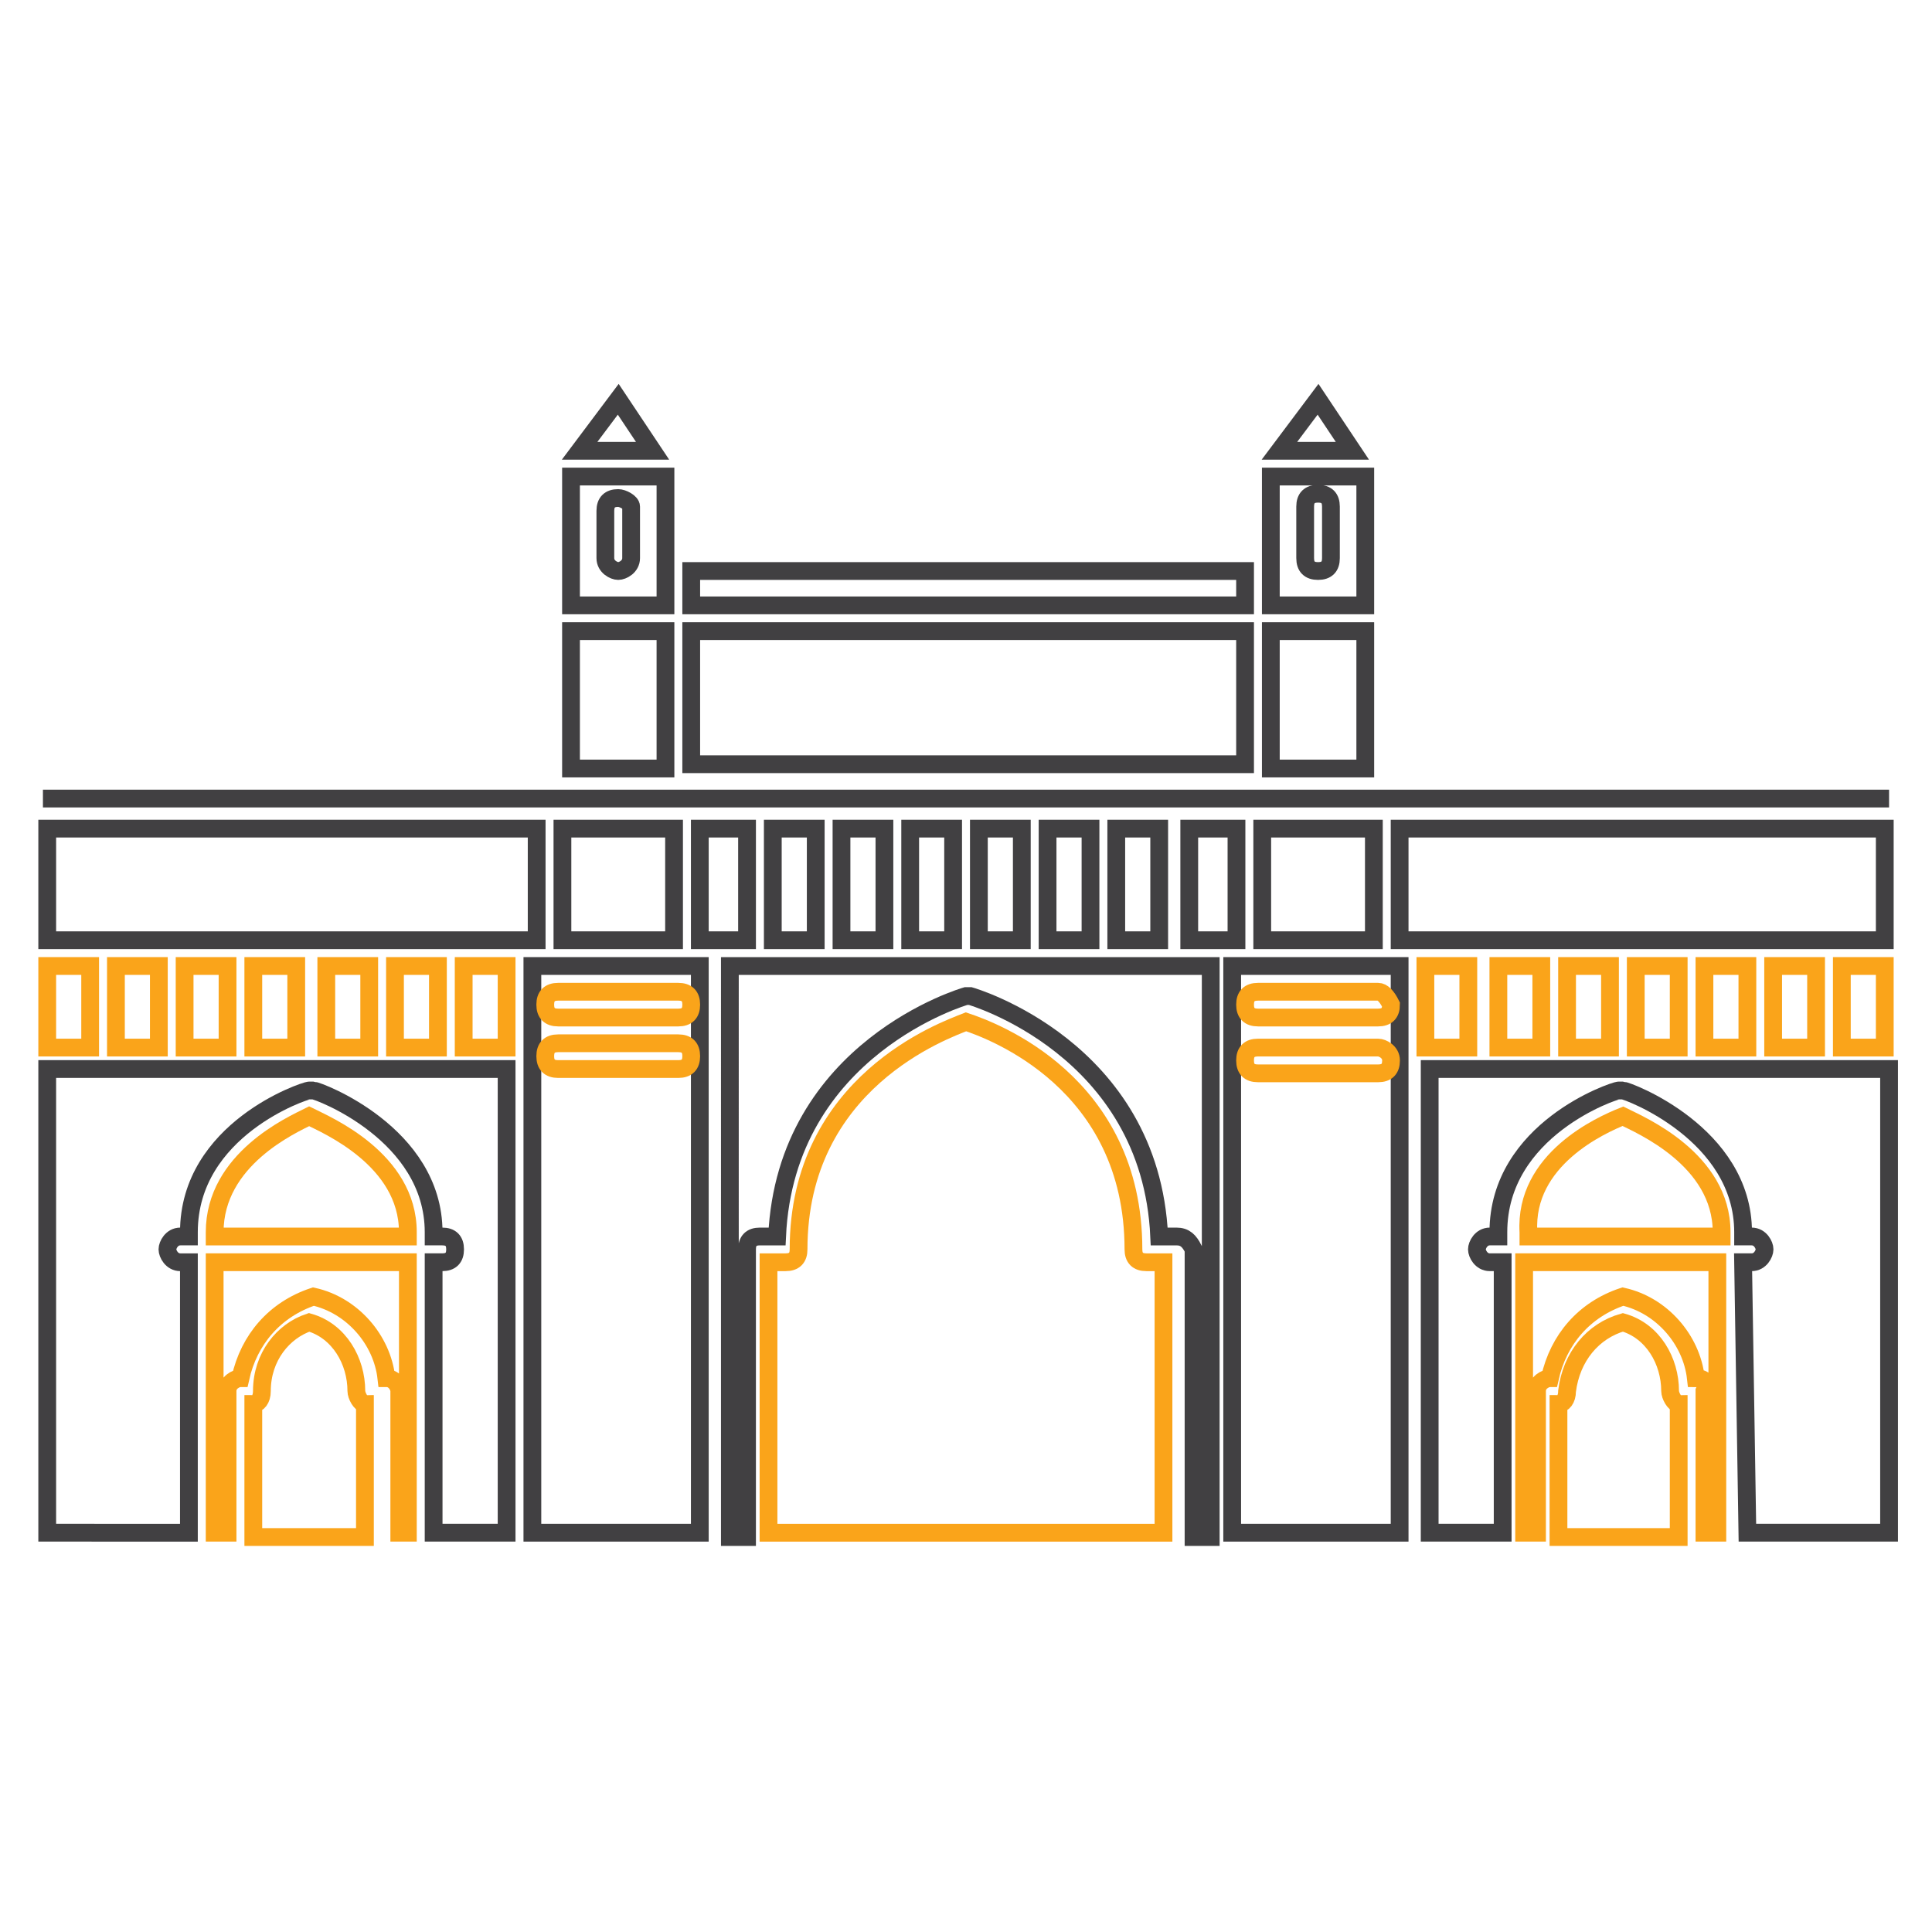 <?xml version="1.0" encoding="utf-8"?>
<!-- Generator: Adobe Illustrator 22.0.0, SVG Export Plug-In . SVG Version: 6.00 Build 0)  -->
<svg version="1.1" id="Layer_1" xmlns="http://www.w3.org/2000/svg" xmlns:xlink="http://www.w3.org/1999/xlink" x="0px" y="0px"
	 viewBox="0 0 45 45" style="enable-background:new 0 0 45 45;" xml:space="preserve">
<style type="text/css">
	.st0{fill:none;stroke:#414042;stroke-width:0.5;stroke-miterlimit:10;}
	.st1{fill:none;stroke:#FAA41A;stroke-width:0.5;stroke-miterlimit:10;}
	.st2{fill:none;stroke:#414042;stroke-width:0.25;stroke-miterlimit:10;}
	.st3{fill:none;stroke:#414042;stroke-width:0.414;stroke-miterlimit:10;}
	.st4{fill:none;stroke:#FAA41A;stroke-width:0.414;stroke-miterlimit:10;}
	.st5{fill:none;stroke:#414042;stroke-width:0.3;stroke-linejoin:round;}
	.st6{fill:none;stroke:#FAA41A;stroke-width:0.3;stroke-miterlimit:10;}
	.st7{fill:none;stroke:#414042;stroke-width:0.331;stroke-linejoin:round;}
	.st8{fill:none;stroke:#FAA41A;stroke-width:0.331;stroke-miterlimit:10;}
</style>
<g>
	<path class="st3" d="M1.1,24.9h10.7v10.8h-1.7v-6.3h0.2c0.2,0,0.3-0.1,0.3-0.3c0-0.2-0.1-0.3-0.3-0.3c0,0,0,0,0,0h-0.2v-0.1
		c0-2.3-2.7-3.3-2.8-3.3l0,0h0H7.2h0h0l0,0c-0.1,0-2.8,0.9-2.8,3.3v0.1H4.2c-0.2,0-0.3,0.2-0.3,0.3c0,0.1,0.1,0.3,0.3,0.3h0.2v6.3
		H1.1V24.9z"/>
	<rect x="2.7" y="22.5" class="st4" width="1" height="1.9"/>
	<rect x="4.3" y="22.5" class="st4" width="1" height="1.9"/>
	<rect x="5.9" y="22.5" class="st4" width="1" height="1.9"/>
	<rect x="7.6" y="22.5" class="st4" width="1" height="1.9"/>
	<rect x="9.2" y="22.5" class="st4" width="1" height="1.9"/>
	<rect x="10.8" y="22.5" class="st4" width="1" height="1.9"/>
	<polygon class="st3" points="12.8,22.5 16,22.5 16.3,22.5 16.3,35.7 12.4,35.7 12.4,24.7 12.4,22.5 	"/>
	<polygon class="st3" points="16.3,19.3 17.4,19.3 17.4,21.9 16.6,21.9 16.3,21.9 	"/>
	<rect x="33.2" y="22.5" class="st4" width="1" height="1.9"/>
	<rect x="34.9" y="22.5" class="st4" width="1" height="1.9"/>
	<rect x="36.5" y="22.5" class="st4" width="1" height="1.9"/>
	<rect x="38.1" y="22.5" class="st4" width="1" height="1.9"/>
	<rect x="39.7" y="22.5" class="st4" width="1" height="1.9"/>
	<rect x="41.3" y="22.5" class="st4" width="1" height="1.9"/>
	<path class="st4" d="M37.8,30.8c0.7,0.2,1.1,0.9,1.1,1.6c0,0.1,0.1,0.3,0.2,0.3v3.1h-2.8v-3.1c0.1,0,0.2-0.1,0.2-0.3
		C36.6,31.6,37.1,31,37.8,30.8z"/>
	<path class="st4" d="M39.5,32.1c-0.1-0.9-0.8-1.7-1.7-1.9h0h0h0h0h0c-0.9,0.3-1.5,1-1.7,1.9c-0.1,0-0.3,0.1-0.3,0.3v3.3h-0.3v-6.3
		H40v6.3h-0.3v-3.3C39.8,32.2,39.7,32.1,39.5,32.1z"/>
	<path class="st4" d="M37.8,26c0.4,0.2,2.3,1,2.3,2.7v0.1h-4.5v-0.1C35.5,27,37.3,26.2,37.8,26z"/>
	<path class="st3" d="M40.6,29.4h0.2c0.2,0,0.3-0.2,0.3-0.3c0-0.1-0.1-0.3-0.3-0.3h-0.2v-0.1c0-2.3-2.7-3.3-2.8-3.3l0,0h0h-0.1h0h0
		l0,0c-0.1,0-2.8,0.9-2.8,3.3v0.1h-0.2c-0.2,0-0.3,0.2-0.3,0.3c0,0.1,0.1,0.3,0.3,0.3H35v6.3h-1.7V24.9H44v10.8h-3.3L40.6,29.4
		L40.6,29.4z"/>
	<polygon class="st3" points="32.6,22.5 32.6,24.7 32.6,24.7 32.6,35.7 28.7,35.7 28.7,22.5 29.1,22.5 32.3,22.5 	"/>
	<rect x="29.4" y="19.3" class="st3" width="2.6" height="2.6"/>
	<polygon class="st3" points="28.8,21.9 28.4,21.9 27.7,21.9 27.7,19.3 28.8,19.3 	"/>
	<path class="st4" d="M22.5,23.8c0.6,0.2,3.9,1.4,3.9,5.3c0,0.2,0.1,0.3,0.3,0.3l0,0h0.4v6.3h-9.2v-6.3h0.4c0.2,0,0.3-0.1,0.3-0.3
		C18.6,25.2,22,24,22.5,23.8z"/>
	<path class="st3" d="M27.4,28.8H27c-0.2-4.4-4.4-5.6-4.4-5.6h0h0h-0.1h0h0c0,0-4.2,1.2-4.4,5.6h-0.4c-0.2,0-0.3,0.1-0.3,0.3l0,0
		v6.7h-0.4V22.5h11.2v13.3h-0.4v-6.7C27.7,28.9,27.6,28.8,27.4,28.8z"/>
	<rect x="26" y="19.3" class="st3" width="1" height="2.6"/>
	<rect x="24.4" y="19.3" class="st3" width="1" height="2.6"/>
	<rect x="22.8" y="19.3" class="st3" width="1" height="2.6"/>
	<rect x="21.2" y="19.3" class="st3" width="1" height="2.6"/>
	<rect x="19.6" y="19.3" class="st3" width="1" height="2.6"/>
	<rect x="18" y="19.3" class="st3" width="1" height="2.6"/>
	<path class="st4" d="M7.2,26c0.4,0.2,2.3,1,2.3,2.7v0.1H5v-0.1C5,27,6.8,26.2,7.2,26z"/>
	<path class="st4" d="M5,29.4h4.5v6.3H9.3v-3.3c0-0.1-0.1-0.3-0.3-0.3c-0.1-0.9-0.8-1.7-1.7-1.9h0h0h0h0h0c-0.9,0.3-1.5,1-1.7,1.9
		c-0.1,0-0.3,0.1-0.3,0.3v3.3H5L5,29.4L5,29.4z"/>
	<path class="st4" d="M7.2,30.8c0.7,0.2,1.1,0.9,1.1,1.6c0,0.1,0.1,0.3,0.2,0.3v3.1H5.9v-3.1c0.1,0,0.2-0.1,0.2-0.3
		C6.1,31.6,6.6,31,7.2,30.8z"/>
	<rect x="42.9" y="22.5" class="st4" width="1" height="1.9"/>
	<polygon class="st3" points="43.9,21.9 32.9,21.9 32.9,21.9 32.6,21.9 32.6,19.3 43.9,19.3 	"/>
	<rect x="13.1" y="19.3" class="st3" width="2.6" height="2.6"/>
	<polygon class="st3" points="1.1,19.3 12.5,19.3 12.5,21.9 12.1,21.9 1.1,21.9 	"/>
	<rect x="1.1" y="22.5" class="st4" width="1" height="1.9"/>
	<path class="st4" d="M13,23.7h2.8c0.2,0,0.3-0.1,0.3-0.3c0-0.2-0.1-0.3-0.3-0.3H13c-0.2,0-0.3,0.1-0.3,0.3
		C12.7,23.6,12.8,23.7,13,23.7z"/>
	<path class="st4" d="M32.1,23.1h-2.8c-0.2,0-0.3,0.1-0.3,0.3c0,0.2,0.1,0.3,0.3,0.3h2.8c0.2,0,0.3-0.1,0.3-0.3
		C32.3,23.2,32.2,23.1,32.1,23.1z"/>
	<path class="st4" d="M13,24.9h2.8c0.2,0,0.3-0.1,0.3-0.3s-0.1-0.3-0.3-0.3H13c-0.2,0-0.3,0.1-0.3,0.3S12.8,24.9,13,24.9z"/>
	<path class="st4" d="M32.1,24.4h-2.8c-0.2,0-0.3,0.1-0.3,0.3s0.1,0.3,0.3,0.3h2.8c0.2,0,0.3-0.1,0.3-0.3S32.2,24.4,32.1,24.4z"/>
	<rect x="13.3" y="14.7" class="st3" width="2.2" height="3.2"/>
	<rect x="13.3" y="11.1" class="st3" width="2.2" height="3"/>
	<polygon class="st3" points="22.5,14.7 29,14.7 29,17.8 22.5,17.8 16.1,17.8 16.1,14.7 	"/>
	<rect x="29.6" y="11.1" class="st3" width="2.2" height="3"/>
	<rect x="29.6" y="14.7" class="st3" width="2.2" height="3.2"/>
	<polygon class="st3" points="30.7,9.3 31.5,10.5 29.8,10.5 	"/>
	<polygon class="st3" points="22.5,13.3 29,13.3 29,14.1 22.5,14.1 16.1,14.1 16.1,13.3 	"/>
	<polygon class="st3" points="14.4,9.3 15.2,10.5 13.5,10.5 	"/>
	<path class="st3" d="M14.4,11.6c-0.2,0-0.3,0.1-0.3,0.3V13c0,0.2,0.2,0.3,0.3,0.3c0.1,0,0.3-0.1,0.3-0.3v-1.2
		C14.7,11.7,14.5,11.6,14.4,11.6z"/>
	<path class="st3" d="M30.7,13.3c0.2,0,0.3-0.1,0.3-0.3l0,0v-1.2c0-0.2-0.1-0.3-0.3-0.3c-0.2,0-0.3,0.1-0.3,0.3V13
		C30.4,13.2,30.5,13.3,30.7,13.3L30.7,13.3z"/>
	<line class="st3" x1="1" y1="18.6" x2="44" y2="18.6"/>
</g>
</svg>
